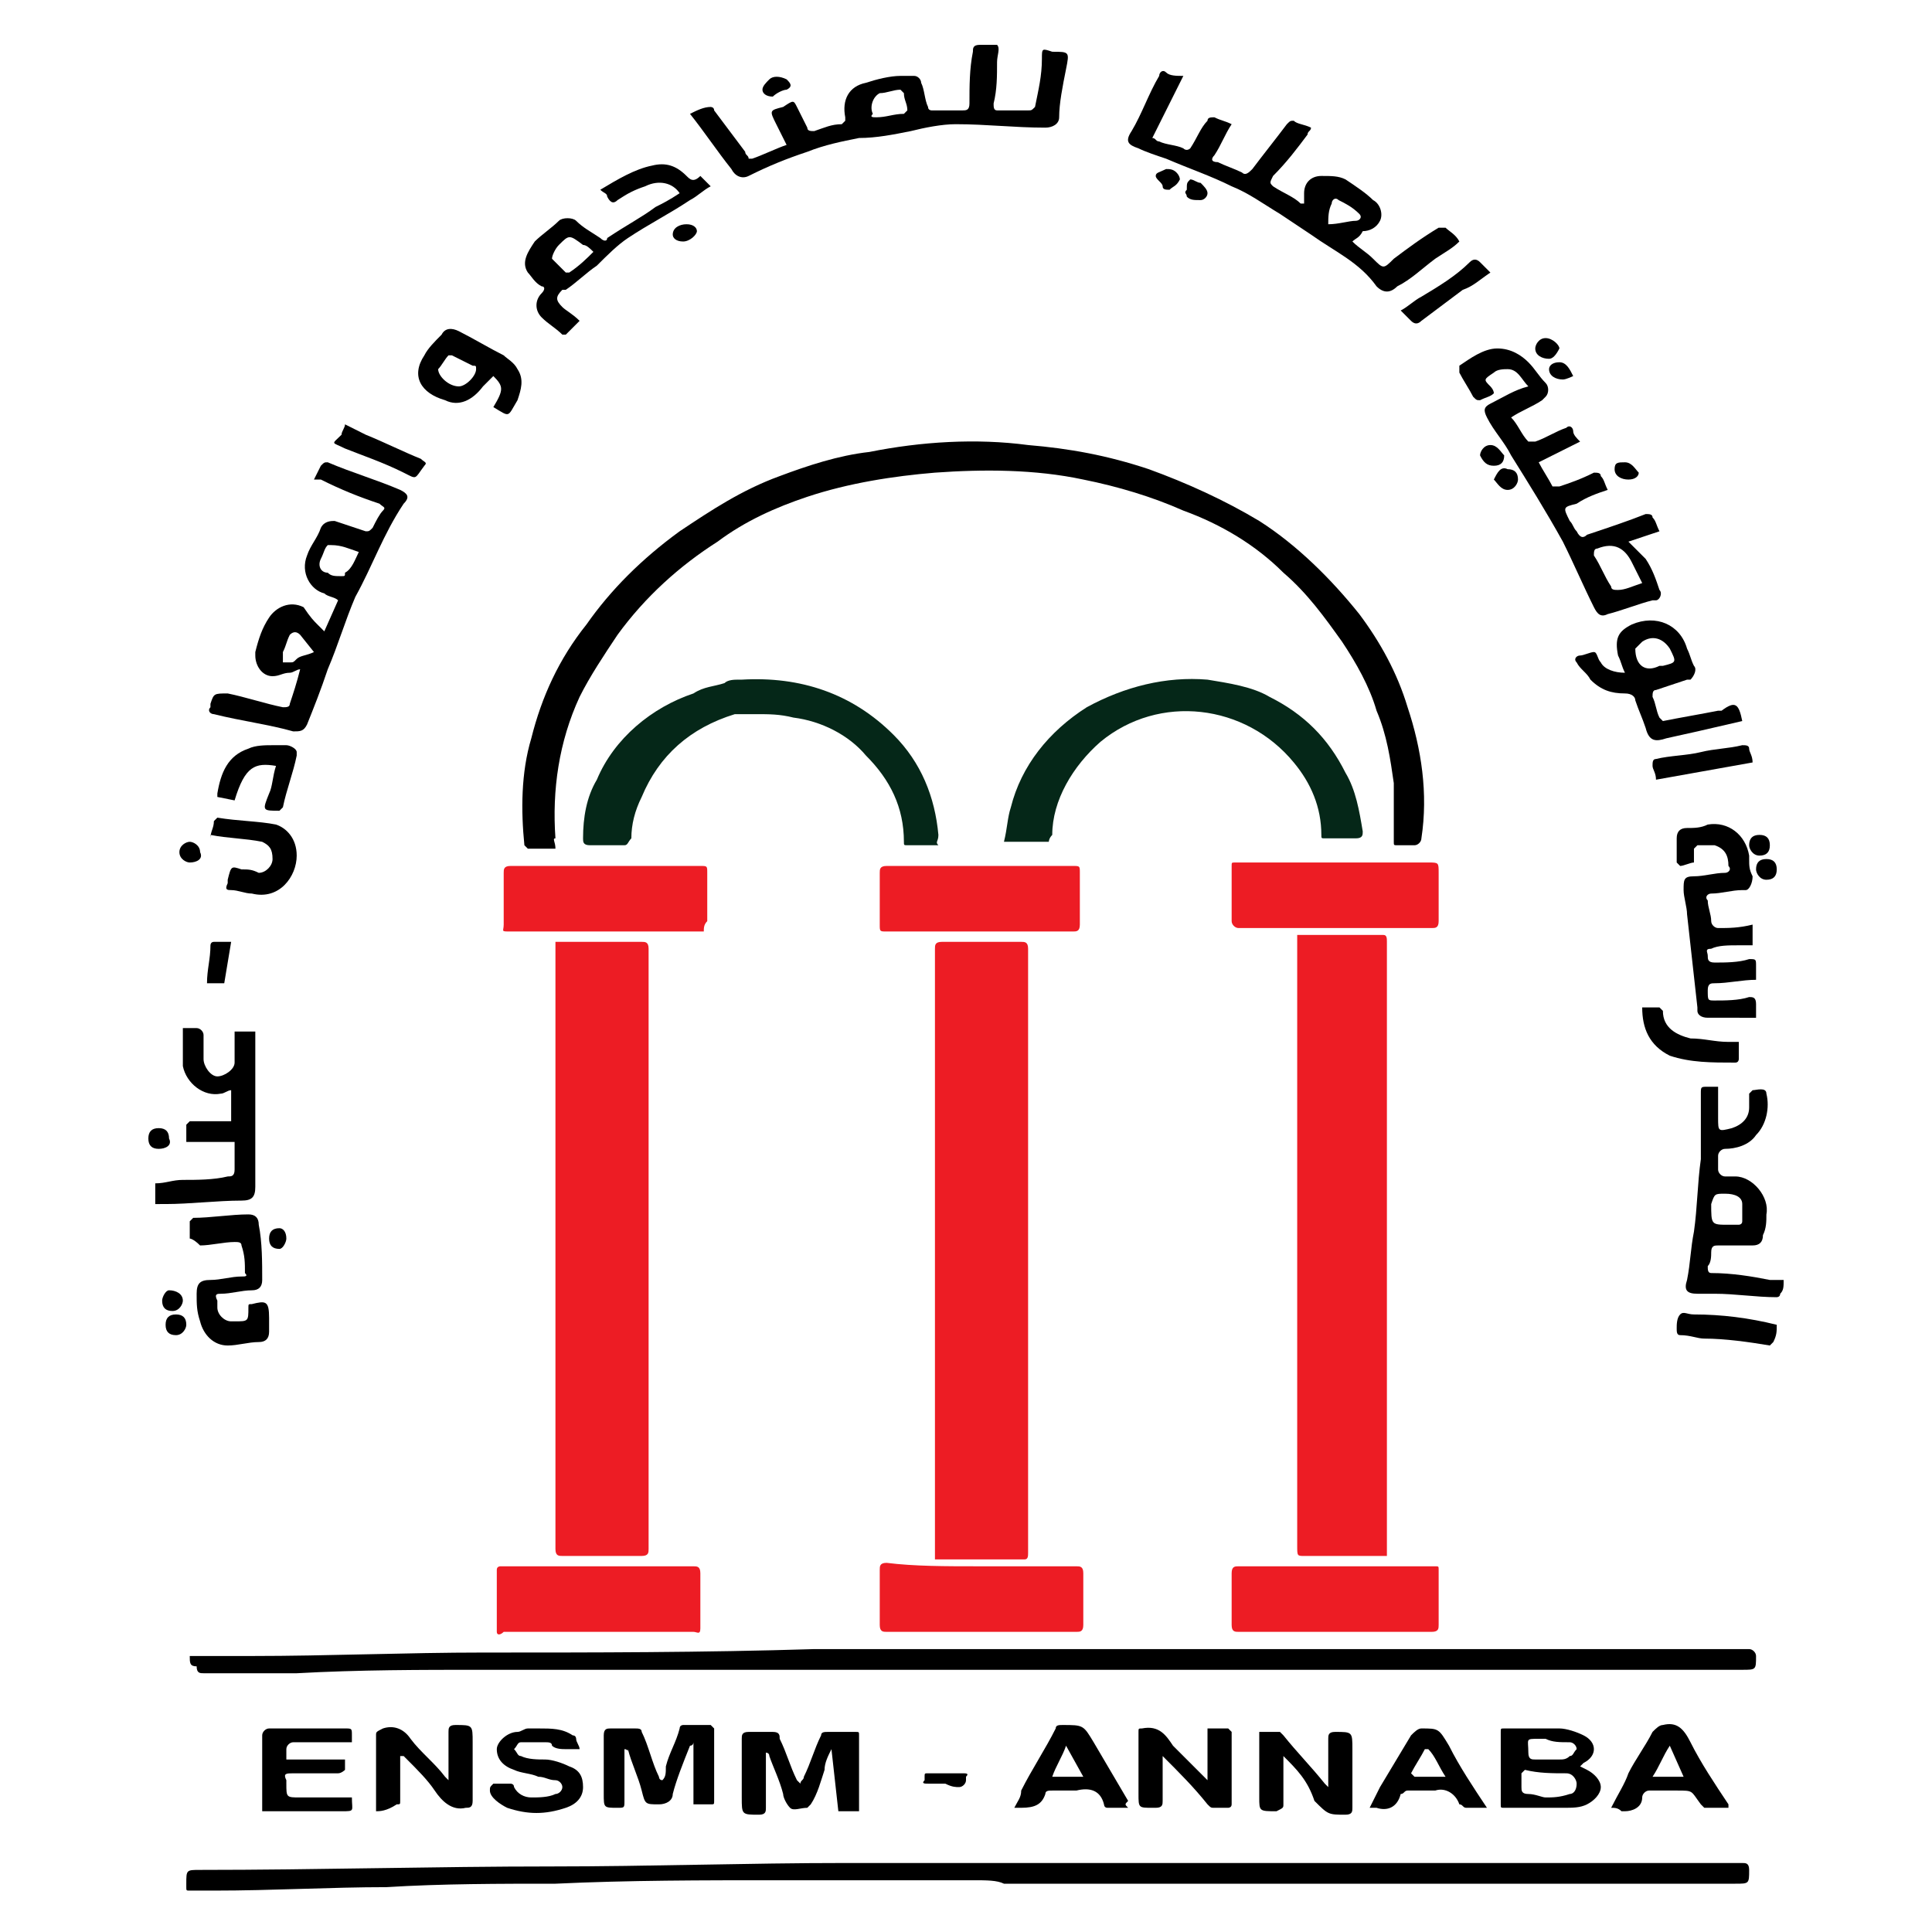 <?xml version="1.0" encoding="utf-8"?>
<!-- Generator: Adobe Illustrator 25.4.1, SVG Export Plug-In . SVG Version: 6.00 Build 0)  -->
<svg version="1.1" id="Layer_1" xmlns="http://www.w3.org/2000/svg" xmlns:xlink="http://www.w3.org/1999/xlink" x="0px" y="0px"
	 viewBox="0 0 56 56" style="enable-background:new 0 0 56 56;" xml:space="preserve">
<style type="text/css">
	.st0{fill:#ED1C24;}
	.st1{fill:#052718;}
</style>
<g id="Layer_2_00000165235400619770208720000008702978553685236159_">
	<g id="Layer_1-2">
		<path class="st0" d="M40.2,45.1c-0.5,0-0.9,0-1.3,0h-1.1c-0.2,0-0.2,0-0.2-0.3c0-1.9,0-3.8,0-5.7c0-1.7,0-3.3,0-5
			c0-1.8,0-3.5,0-5.3c0-0.5,0-1,0-1.5c0-0.1,0-0.1,0-0.2l2.5,0c0.1,0,0.1,0.1,0.1,0.2c0,1.1,0,2.2,0,3.3c0,1.5,0,2.9,0,4.4
			c0,2.3,0,4.6,0,6.9c0,0.9,0,1.9,0,2.8L40.2,45.1z"/>
		<path class="st0" d="M27.1,45.2c0-0.7,0-1.3,0-1.9c0-1.4,0-2.8,0-4.2c0-3,0-6,0-8.9c0-0.9,0-1.8,0-2.7c0-0.1,0-0.2,0.2-0.2
			c0.8,0,1.5,0,2.3,0c0.1,0,0.2,0,0.2,0.2c0,2.7,0,5.3,0,8c0,1.8,0,3.6,0,5.3c0,1.4,0,2.8,0,4.2c0,0.1,0,0.2-0.1,0.2L27.1,45.2z"/>
		<path class="st0" d="M16.1,27.3l1.8,0c0.2,0,0.5,0,0.7,0c0.1,0,0.2,0,0.2,0.2c0,1,0,2.1,0,3.1c0,2.3,0,4.6,0,6.9
			c0,1.9,0,3.8,0,5.7c0,0.6,0,1.1,0,1.7c0,0.1,0,0.2-0.2,0.2c-0.8,0-1.6,0-2.3,0c-0.1,0-0.2,0-0.2-0.2c0-2.2,0-4.4,0-6.6
			c0-1.6,0-3.2,0-4.9c0-1.9,0-3.8,0-5.7C16.1,27.7,16.1,27.5,16.1,27.3z"/>
		<path class="st0" d="M38.8,45.4c0.9,0,1.9,0,2.8,0c0.1,0,0.1,0,0.1,0.1c0,0.5,0,1.1,0,1.6c0,0.1,0,0.2-0.2,0.2c-0.9,0-1.9,0-2.8,0
			c-0.9,0-1.8,0-2.8,0c-0.1,0-0.2,0-0.2-0.2c0-0.5,0-1,0-1.5c0-0.2,0.1-0.2,0.2-0.2C37,45.4,37.9,45.4,38.8,45.4L38.8,45.4z"/>
		<path class="st0" d="M28.4,45.4c0.9,0,1.9,0,2.8,0c0.1,0,0.2,0,0.2,0.2c0,0.5,0,1,0,1.5c0,0.2-0.1,0.2-0.2,0.2c-0.9,0-1.9,0-2.8,0
			c-0.9,0-1.8,0-2.7,0c-0.1,0-0.2,0-0.2-0.2c0-0.5,0-1,0-1.6c0-0.1,0-0.2,0.2-0.2C26.5,45.4,27.4,45.4,28.4,45.4L28.4,45.4z"/>
		<path class="st0" d="M14.4,47.3c0-0.6,0-1.2,0-1.8c0-0.1,0.1-0.1,0.1-0.1c1.3,0,2.6,0,3.9,0c0.6,0,1.1,0,1.7,0
			c0.1,0,0.2,0,0.2,0.2c0,0.5,0,1.1,0,1.6c0,0.2-0.1,0.1-0.2,0.1l-2.4,0l-3.1,0C14.5,47.4,14.4,47.4,14.4,47.3z"/>
		<path class="st0" d="M28.4,25.1c0.9,0,1.8,0,2.7,0c0.2,0,0.2,0,0.2,0.2c0,0.5,0,1,0,1.5c0,0.2-0.1,0.2-0.2,0.2c-0.9,0-1.8,0-2.6,0
			l-2.8,0c-0.2,0-0.2,0-0.2-0.2c0-0.5,0-1,0-1.5c0-0.1,0-0.2,0.2-0.2C26.6,25.1,27.5,25.1,28.4,25.1z"/>
		<path class="st0" d="M38.8,25l2.6,0c0.3,0,0.3,0,0.3,0.3c0,0.5,0,0.9,0,1.4c0,0.2-0.1,0.2-0.2,0.2c-0.9,0-1.7,0-2.6,0
			c-0.9,0-1.9,0-2.8,0c-0.1,0-0.1,0-0.2,0c-0.1,0-0.2-0.1-0.2-0.2c0-0.5,0-1.1,0-1.6c0-0.1,0-0.1,0.1-0.1C36.9,25,37.9,25,38.8,25
			L38.8,25z"/>
		<path class="st0" d="M20.4,27c-0.4,0-0.7,0-1.1,0h-4.5c-0.3,0-0.2,0-0.2-0.2c0-0.5,0-1,0-1.5c0-0.1,0-0.2,0.2-0.2
			c1.8,0,3.7,0,5.5,0c0.2,0,0.2,0,0.2,0.2v1.4C20.4,26.8,20.4,26.9,20.4,27z"/>
		<path class="st1" d="M30.4,24.4h-1.3c0.1-0.4,0.1-0.7,0.2-1c0.3-1.2,1.1-2.2,2.2-2.9c1.1-0.6,2.3-0.9,3.5-0.8
			c0.6,0.1,1.3,0.2,1.8,0.5c1,0.5,1.7,1.2,2.2,2.2c0.3,0.5,0.4,1.1,0.5,1.7c0,0.1,0,0.2-0.2,0.2c-0.3,0-0.6,0-0.9,0
			c-0.1,0-0.1,0-0.1-0.1c0-0.8-0.3-1.5-0.8-2.1c-1.4-1.7-3.9-2-5.6-0.6c0,0,0,0,0,0c-0.8,0.7-1.4,1.7-1.4,2.7
			C30.4,24.3,30.4,24.4,30.4,24.4z"/>
		<path class="st1" d="M27.2,24.2c-0.1-1.1-0.5-2.1-1.3-2.9c-1.2-1.2-2.7-1.7-4.4-1.6c0,0-0.1,0-0.1,0c-0.1,0-0.3,0-0.4,0.1l0,0
			c-0.3,0.1-0.6,0.1-0.9,0.3c-1.2,0.4-2.3,1.3-2.8,2.5c-0.3,0.5-0.4,1.1-0.4,1.7c0,0.1,0,0.2,0.2,0.2c0.3,0,0.6,0,1,0
			c0.1,0,0.1-0.1,0.2-0.2c0-0.4,0.1-0.8,0.3-1.2c0.5-1.2,1.4-2,2.7-2.4c0,0,0.1,0,0.1,0c0.1,0,0.2,0,0.3,0c0.1,0,0.2,0,0.2,0
			c0.4,0,0.7,0,1.1,0.1c0.8,0.1,1.6,0.5,2.1,1.1c0.7,0.7,1.1,1.5,1.1,2.5c0,0.1,0,0.1,0.1,0.1c0.3,0,0.6,0,0.9,0
			C27.1,24.4,27.2,24.4,27.2,24.2z"/>
		<path d="M16.1,24.6c-0.3,0-0.5,0-0.8,0c0,0-0.1-0.1-0.1-0.1c-0.1-1-0.1-2.1,0.2-3.1c0.3-1.2,0.8-2.3,1.6-3.3
			c0.7-1,1.6-1.9,2.7-2.7c0.9-0.6,1.8-1.2,2.9-1.6c0.8-0.3,1.7-0.6,2.6-0.7c1.5-0.3,3.1-0.4,4.6-0.2c1.2,0.1,2.3,0.3,3.5,0.7
			c1.1,0.4,2.2,0.9,3.2,1.5c1.1,0.7,2.1,1.7,2.9,2.7c0.6,0.8,1.1,1.7,1.4,2.7c0.4,1.2,0.6,2.5,0.4,3.8c0,0.1-0.1,0.2-0.2,0.2
			c-0.2,0-0.4,0-0.5,0c-0.1,0-0.1,0-0.1-0.1c0-0.6,0-1.1,0-1.7c-0.1-0.7-0.2-1.4-0.5-2.1c-0.2-0.7-0.6-1.4-1-2c-0.5-0.7-1-1.4-1.7-2
			c-0.8-0.8-1.8-1.4-2.9-1.8c-0.9-0.4-1.9-0.7-2.9-0.9c-1.4-0.3-2.9-0.3-4.3-0.2c-1.2,0.1-2.5,0.3-3.7,0.7c-0.9,0.3-1.8,0.7-2.6,1.3
			c-1.1,0.7-2.1,1.6-2.9,2.7c-0.4,0.6-0.8,1.2-1.1,1.8c-0.6,1.3-0.8,2.7-0.7,4.1C16,24.3,16.1,24.4,16.1,24.6z"/>
		<path d="M28.2,54.5c-1.9,0-3.8,0-5.7,0c-2.1,0-4.3,0-6.4,0.1c-1.6,0-3.3,0-4.9,0.1c-1.6,0-3.3,0.1-5,0.1c-0.2,0-0.4,0-0.7,0
			c-0.1,0-0.1,0-0.1-0.1c0,0,0-0.1,0-0.1c0-0.4,0-0.4,0.4-0.4c3.4,0,6.8-0.1,10.2-0.1c2.8,0,5.7-0.1,8.5-0.1c2.1,0,4.3,0,6.4,0
			c2.5,0,5.1,0,7.6,0s5.1,0,7.6,0c1.5,0,2.9,0,4.4,0c0.1,0,0.2,0,0.2,0.2c0,0.4,0,0.4-0.4,0.4c-2.6,0-5.2,0-7.8,0
			c-1.9,0-3.7,0-5.6,0c-1.3,0-2.6,0-3.9,0c-1.3,0-2.6,0-3.9,0C28.9,54.5,28.6,54.5,28.2,54.5L28.2,54.5z"/>
		<path d="M5.5,48l1.8,0c2.2,0,4.5-0.1,6.7-0.1c3.2,0,6.4,0,9.6-0.1c2.1,0,4.2,0,6.4,0c2.3,0,4.7,0,7,0c2.7,0,5.5,0,8.2,0
			c1.8,0,3.6,0,5.3,0c0.1,0,0.1,0,0.2,0c0.1,0,0.2,0.1,0.2,0.2c0,0.4,0,0.4-0.4,0.4l-5.8,0c-2.2,0-4.4,0-6.6,0c-1.7,0-3.5,0-5.2,0
			c-2.3,0-4.7,0-7,0c-1.8,0-3.7,0-5.5,0c-2.1,0-4.3,0-6.4,0c-1.8,0-3.6,0-5.4,0.1c-0.9,0-1.8,0-2.7,0c-0.1,0-0.2,0-0.2-0.2
			C5.5,48.3,5.5,48.2,5.5,48z"/>
		<path d="M20,3.3c0.2-0.1,0.4-0.2,0.6-0.2c0,0,0.1,0,0.1,0.1c0.3,0.4,0.6,0.8,0.9,1.2c0,0.1,0.1,0.1,0.1,0.2c0,0,0.1,0,0.1,0
			c0.3-0.1,0.7-0.3,1-0.4c-0.1-0.2-0.2-0.4-0.3-0.6c-0.2-0.4-0.2-0.4,0.2-0.5C23,2.9,23,2.9,23.1,3.1c0.1,0.2,0.2,0.4,0.3,0.6
			c0,0.1,0.1,0.1,0.2,0.1c0.3-0.1,0.5-0.2,0.8-0.2c0,0,0.1-0.1,0.1-0.1c0-0.1,0-0.1,0-0.1c-0.1-0.5,0.1-0.9,0.6-1
			c0.3-0.1,0.7-0.2,1-0.2c0.1,0,0.3,0,0.4,0c0.1,0,0.2,0.1,0.2,0.2c0.1,0.2,0.1,0.5,0.2,0.7c0,0.1,0.1,0.1,0.1,0.1
			c0.3,0,0.6,0,0.9,0c0.1,0,0.2,0,0.2-0.2c0-0.5,0-1,0.1-1.5c0-0.1,0-0.2,0.2-0.2c0.2,0,0.4,0,0.5,0c0.1,0.1,0,0.3,0,0.5
			c0,0.4,0,0.8-0.1,1.2c0,0.1,0,0.2,0.1,0.2c0.3,0,0.6,0,0.9,0c0.1,0,0.1,0,0.2-0.1c0.1-0.5,0.2-0.9,0.2-1.4c0-0.3,0-0.3,0.3-0.2
			c0.5,0,0.5,0,0.4,0.5s-0.2,1-0.2,1.4c0,0.2-0.2,0.3-0.4,0.3c-0.9,0-1.7-0.1-2.6-0.1c-0.4,0-0.9,0.1-1.3,0.2
			c-0.5,0.1-1,0.2-1.5,0.2c-0.5,0.1-1,0.2-1.5,0.4c-0.6,0.2-1.1,0.4-1.7,0.7c-0.2,0.1-0.4,0-0.5-0.2C20.8,4.4,20.4,3.8,20,3.3z
			 M25.4,3.4c0.3,0,0.5-0.1,0.8-0.1c0,0,0.1-0.1,0.1-0.1c0-0.2-0.1-0.3-0.1-0.5c0,0-0.1-0.1-0.1-0.1c-0.2,0-0.4,0.1-0.6,0.1
			c-0.2,0.1-0.3,0.4-0.2,0.6C25.2,3.4,25.3,3.4,25.4,3.4C25.3,3.4,25.3,3.4,25.4,3.4L25.4,3.4z"/>
		<path d="M39.2,7c0.2,0.2,0.4,0.3,0.6,0.5c0.3,0.3,0.3,0.3,0.6,0c0.4-0.3,0.8-0.6,1.3-0.9c0.1,0,0.1,0,0.2,0
			c0.1,0.1,0.3,0.2,0.4,0.4c-0.2,0.2-0.4,0.3-0.7,0.5c-0.4,0.3-0.7,0.6-1.1,0.8c-0.2,0.2-0.4,0.2-0.6,0c-0.5-0.7-1.2-1-1.9-1.5
			c-0.3-0.2-0.6-0.4-0.9-0.6c-0.5-0.3-0.9-0.6-1.4-0.8c-0.6-0.3-1.2-0.5-1.9-0.8c-0.3-0.1-0.6-0.2-0.8-0.3c-0.3-0.1-0.4-0.2-0.2-0.5
			c0.3-0.5,0.5-1.1,0.8-1.6c0-0.1,0.1-0.2,0.2-0.1c0,0,0,0,0,0c0.1,0.1,0.3,0.1,0.5,0.1C34,2.8,33.7,3.4,33.4,4
			c0.1,0,0.1,0.1,0.2,0.1c0.2,0.1,0.5,0.1,0.7,0.2c0.1,0.1,0.2,0,0.2,0c0,0,0,0,0,0C34.7,4,34.8,3.7,35,3.5c0-0.1,0.1-0.1,0.2-0.1
			c0.2,0.1,0.3,0.1,0.5,0.2c-0.2,0.3-0.3,0.6-0.5,0.9c-0.1,0.1-0.1,0.2,0.1,0.2c0.2,0.1,0.5,0.2,0.7,0.3c0.1,0.1,0.2,0,0.3-0.1
			c0.3-0.4,0.7-0.9,1-1.3c0.1-0.1,0.1-0.1,0.2-0.1c0.1,0.1,0.3,0.1,0.5,0.2c0,0.1-0.1,0.1-0.1,0.2c-0.3,0.4-0.6,0.8-1,1.2
			c-0.1,0.2-0.1,0.2,0,0.3c0.3,0.2,0.6,0.3,0.8,0.5c0,0,0.1,0,0.1,0c0-0.1,0-0.2,0-0.3c0-0.3,0.2-0.5,0.5-0.5c0.3,0,0.5,0,0.7,0.1
			c0.3,0.2,0.6,0.4,0.8,0.6c0.2,0.1,0.3,0.4,0.2,0.6c-0.1,0.2-0.3,0.3-0.5,0.3C39.4,6.9,39.3,6.9,39.2,7L39.2,7z M38.5,6.5
			c0.3,0,0.6-0.1,0.8-0.1c0.1,0,0.2-0.1,0.1-0.2c-0.2-0.2-0.4-0.3-0.6-0.4c-0.1-0.1-0.2,0-0.2,0.1C38.5,6.1,38.5,6.3,38.5,6.5
			L38.5,6.5z"/>
		<path d="M9.1,13.9l0.2-0.4c0.1-0.1,0.1-0.1,0.2-0.1c0.7,0.3,1.4,0.5,2.1,0.8c0.2,0.1,0.3,0.2,0.1,0.4c-0.6,0.9-0.9,1.8-1.4,2.7
			C10,18,9.8,18.7,9.5,19.4C9.3,20,9.1,20.5,8.9,21c-0.1,0.2-0.2,0.2-0.4,0.2c-0.7-0.2-1.5-0.3-2.3-0.5c-0.1,0-0.2-0.1-0.1-0.2
			c0,0,0,0,0-0.1c0.1-0.3,0.1-0.3,0.5-0.3c0.5,0.1,1.1,0.3,1.6,0.4c0.1,0,0.2,0,0.2-0.1c0.1-0.3,0.2-0.6,0.3-1
			c-0.1,0-0.2,0.1-0.3,0.1c-0.2,0-0.3,0.1-0.5,0.1c-0.3,0-0.5-0.3-0.5-0.6c0,0,0-0.1,0-0.1c0.1-0.4,0.2-0.7,0.4-1
			c0.2-0.3,0.6-0.5,1-0.3C9,17.9,9.1,18,9.2,18.1c0.1,0.1,0.1,0.1,0.2,0.2l0.4-0.9c-0.1-0.1-0.3-0.1-0.4-0.2
			c-0.4-0.1-0.7-0.6-0.5-1.1c0.1-0.3,0.3-0.5,0.4-0.8c0.1-0.2,0.3-0.2,0.4-0.2c0.3,0.1,0.6,0.2,0.9,0.3c0.1,0,0.1,0,0.2-0.1
			c0.1-0.2,0.2-0.4,0.3-0.5c0.1-0.1,0-0.1-0.1-0.2c-0.6-0.2-1.1-0.4-1.7-0.7C9.2,13.9,9.2,13.9,9.1,13.9z M10.4,16
			c-0.3-0.1-0.5-0.2-0.8-0.2c0,0-0.1,0-0.1,0c-0.1,0.1-0.1,0.2-0.2,0.4c-0.1,0.2,0,0.4,0.2,0.4c0.1,0.1,0.2,0.1,0.4,0.1
			c0.1,0,0.1,0,0.1-0.1C10.2,16.5,10.3,16.2,10.4,16z M9.1,18.9l-0.4-0.5c-0.1-0.1-0.2-0.1-0.3,0c-0.1,0.2-0.1,0.3-0.2,0.5
			c0,0.1,0,0.2,0,0.3c0.1,0,0.2,0,0.2,0c0.1,0,0.1,0,0.2-0.1C8.7,19,8.9,19,9.1,18.9z"/>
		<path d="M44.3,11.2c-0.2-0.2-0.3-0.5-0.6-0.5c-0.1,0-0.3,0-0.4,0.1c-0.3,0.2-0.3,0.2-0.1,0.4c0,0,0.1,0.1,0.1,0.2
			c-0.1,0.1-0.2,0.1-0.4,0.2c-0.1,0-0.1,0-0.2-0.1c-0.1-0.2-0.3-0.5-0.4-0.7c0-0.1,0-0.2,0-0.2c0.3-0.2,0.7-0.5,1.1-0.5
			c0.4,0,0.7,0.2,0.9,0.4c0.2,0.2,0.3,0.4,0.5,0.6c0.1,0.1,0.1,0.3,0,0.4c0,0-0.1,0.1-0.1,0.1c-0.3,0.2-0.6,0.3-0.9,0.5
			c0.2,0.2,0.3,0.5,0.5,0.7c0,0,0.1,0,0.2,0c0.3-0.1,0.6-0.3,0.9-0.4c0.1-0.1,0.2,0,0.2,0.1s0.1,0.2,0.2,0.3l-1.2,0.6
			c0.1,0.2,0.3,0.5,0.4,0.7c0,0,0.1,0,0.2,0c0.3-0.1,0.6-0.2,1-0.4c0.1,0,0.2,0,0.2,0.1c0,0,0,0,0,0c0.1,0.1,0.1,0.2,0.2,0.4
			c-0.3,0.1-0.6,0.2-0.9,0.4c-0.4,0.1-0.4,0.1-0.2,0.5c0.1,0.1,0.1,0.2,0.2,0.3c0.1,0.2,0.2,0.2,0.3,0.1c0.6-0.2,1.2-0.4,1.7-0.6
			c0.1,0,0.2,0,0.2,0.1c0.1,0.1,0.1,0.2,0.2,0.4l-0.9,0.3c0.2,0.2,0.3,0.3,0.5,0.5c0.2,0.3,0.3,0.6,0.4,0.9c0.1,0.1,0,0.3-0.1,0.3
			c0,0,0,0-0.1,0c-0.4,0.1-0.9,0.3-1.3,0.4c-0.2,0.1-0.3,0-0.4-0.2c0,0,0,0,0,0c-0.3-0.6-0.6-1.3-0.9-1.9c-0.5-0.9-1-1.7-1.5-2.5
			c-0.2-0.4-0.5-0.7-0.7-1.1c-0.1-0.2-0.1-0.3,0.1-0.4C43.6,11.5,43.9,11.3,44.3,11.2z M47.6,16.9c-0.1-0.2-0.2-0.4-0.3-0.6
			c-0.2-0.4-0.5-0.6-1-0.4c-0.1,0-0.1,0.1-0.1,0.2c0.2,0.3,0.3,0.6,0.5,0.9c0,0.1,0.1,0.1,0.2,0.1C47.1,17.1,47.3,17,47.6,16.9z"/>
		<path d="M51.7,37.1c0,0.2,0,0.3-0.1,0.4c0,0.1-0.1,0.1-0.1,0.1c-0.6,0-1.2-0.1-1.8-0.1c-0.2,0-0.3,0-0.5,0c-0.3,0-0.4-0.1-0.3-0.4
			c0.1-0.5,0.1-0.9,0.2-1.4c0.1-0.7,0.1-1.4,0.2-2.1c0-0.6,0-1.2,0-1.9c0-0.2,0-0.2,0.2-0.2c0.1,0,0.2,0,0.3,0c0,0.3,0,0.6,0,0.8
			v0.1c0,0.4,0,0.4,0.4,0.3c0.3-0.1,0.5-0.3,0.5-0.6c0-0.1,0-0.2,0-0.3c0,0,0-0.1,0-0.1c0,0,0.1-0.1,0.1-0.1c0.1,0,0.4-0.1,0.4,0.1
			c0.1,0.4,0,0.9-0.3,1.2c-0.2,0.3-0.6,0.4-0.9,0.4c-0.1,0-0.2,0.1-0.2,0.2c0,0.1,0,0.3,0,0.4c0,0.1,0.1,0.2,0.2,0.2s0.2,0,0.3,0
			c0.5,0,1,0.6,0.9,1.1c0,0.2,0,0.4-0.1,0.6c0,0.2-0.1,0.3-0.3,0.3c0,0,0,0-0.1,0c-0.3,0-0.6,0-0.9,0c-0.1,0-0.2,0-0.2,0.2
			c0,0.1,0,0.3-0.1,0.4c0,0.1,0,0.2,0.1,0.2c0.6,0,1.2,0.1,1.7,0.2C51.4,37.1,51.5,37.1,51.7,37.1z M50.1,35.5c0.1,0,0.2,0,0.3,0
			c0,0,0.1,0,0.1-0.1c0-0.2,0-0.3,0-0.5c0-0.2-0.2-0.3-0.5-0.3c-0.3,0-0.3,0-0.4,0.3C49.6,35.5,49.6,35.5,50.1,35.5L50.1,35.5z"/>
		<path d="M50.8,26.8c0,0.2,0,0.4,0,0.6l-0.4,0c-0.3,0-0.6,0-0.8,0.1c-0.2,0-0.1,0.1-0.1,0.2c0,0.1,0,0.2,0.2,0.2c0.3,0,0.7,0,1-0.1
			c0.2,0,0.2,0,0.2,0.2c0,0.1,0,0.2,0,0.4c-0.4,0-0.8,0.1-1.2,0.1c-0.1,0-0.2,0-0.2,0.2c0,0.3,0,0.3,0.2,0.3c0.3,0,0.7,0,1-0.1
			c0.1,0,0.2,0,0.2,0.2s0,0.2,0,0.4L50,29.5c-0.2,0-0.4,0-0.5,0c-0.2,0-0.3-0.1-0.3-0.2c0,0,0,0,0-0.1c-0.1-0.9-0.2-1.8-0.3-2.7
			c0-0.2-0.1-0.5-0.1-0.7c0-0.3,0-0.4,0.3-0.4s0.6-0.1,0.9-0.1c0.1,0,0.2-0.1,0.1-0.2c0-0.3-0.1-0.5-0.4-0.6c-0.2,0-0.3,0-0.5,0
			c0,0-0.1,0.1-0.1,0.1c0,0,0,0.1,0,0.1c0,0.1,0,0.3,0,0.3c-0.1,0-0.3,0.1-0.4,0.1c0,0-0.1-0.1-0.1-0.1c0-0.2,0-0.5,0-0.7
			c0-0.2,0.1-0.3,0.3-0.3c0.2,0,0.4,0,0.6-0.1c0.6-0.1,1.1,0.3,1.2,0.9c0,0,0,0,0,0.1c0,0.2,0,0.3,0.1,0.5c0,0.2-0.1,0.4-0.2,0.4
			c0,0,0,0-0.1,0c-0.3,0-0.6,0.1-0.9,0.1c-0.1,0-0.2,0.1-0.1,0.2c0,0.2,0.1,0.4,0.1,0.6c0,0.1,0.1,0.2,0.2,0.2c0.3,0,0.6,0,1-0.1
			C50.6,26.8,50.7,26.8,50.8,26.8z"/>
		<path d="M19.7,5.6c-0.2-0.3-0.6-0.4-1-0.2c-0.3,0.1-0.5,0.2-0.8,0.4c-0.1,0.1-0.2,0.1-0.3-0.1c0-0.1-0.1-0.1-0.2-0.2c0,0,0,0,0,0
			c0.5-0.3,1-0.6,1.5-0.7c0.4-0.1,0.7,0,1,0.3c0.1,0.1,0.2,0.2,0.4,0l0.3,0.3c-0.2,0.1-0.4,0.3-0.6,0.4c-0.6,0.4-1.2,0.7-1.8,1.1
			c-0.3,0.2-0.6,0.5-0.9,0.8c-0.3,0.2-0.6,0.5-0.9,0.7l-0.1,0c-0.2,0.2-0.2,0.3,0,0.5c0.1,0.1,0.3,0.2,0.5,0.4
			c-0.1,0.1-0.3,0.3-0.4,0.4c0,0-0.1,0-0.1,0c-0.2-0.2-0.4-0.3-0.6-0.5c-0.2-0.2-0.2-0.5,0-0.7c0.1-0.1,0.1-0.2,0-0.2
			c-0.2-0.1-0.3-0.3-0.4-0.4c-0.2-0.3,0-0.6,0.2-0.9c0.2-0.2,0.5-0.4,0.7-0.6c0.1-0.1,0.4-0.1,0.5,0c0,0,0,0,0,0
			c0.2,0.2,0.4,0.3,0.7,0.5c0.1,0.1,0.2,0.1,0.2,0C18.2,6.5,18.6,6.3,19,6C19.2,5.9,19.4,5.8,19.7,5.6L19.7,5.6z M17.2,7.3
			c-0.1-0.1-0.2-0.2-0.3-0.2c-0.4-0.3-0.4-0.3-0.7,0c-0.1,0.1-0.2,0.3-0.2,0.4c0.1,0.1,0.3,0.3,0.4,0.4c0,0,0.1,0,0.1,0
			C16.8,7.7,17,7.5,17.2,7.3z"/>
		<path d="M4.5,34.9l0-0.6c0.3,0,0.5-0.1,0.8-0.1c0.4,0,0.9,0,1.3-0.1c0.1,0,0.2,0,0.2-0.2c0-0.2,0-0.5,0-0.8l-1.4,0
			c0-0.2,0-0.3,0-0.5c0,0,0.1-0.1,0.1-0.1c0.3,0,0.7,0,1,0c0.1,0,0.1,0,0.2,0v-0.9c-0.1,0-0.2,0.1-0.3,0.1c-0.5,0.1-1-0.3-1.1-0.8
			c0,0,0,0,0,0c0-0.4,0-0.7,0-1.1h0.4c0.1,0,0.2,0.1,0.2,0.2c0,0.2,0,0.5,0,0.7c0,0.2,0.2,0.5,0.4,0.5c0,0,0,0,0,0
			c0.2,0,0.5-0.2,0.5-0.4c0,0,0,0,0,0c0-0.3,0-0.6,0-0.9h0.6c0,0.2,0,0.4,0,0.6c0,1.3,0,2.6,0,3.9c0,0.3-0.1,0.4-0.4,0.4
			c-0.7,0-1.5,0.1-2.2,0.1L4.5,34.9z"/>
		<path d="M50.5,20.9l-1.3,0.3l-0.9,0.2c-0.3,0.1-0.5,0.1-0.6-0.3c-0.1-0.3-0.2-0.5-0.3-0.8c0-0.1-0.1-0.2-0.3-0.2
			c-0.4,0-0.7-0.1-1-0.4c-0.1-0.2-0.3-0.3-0.4-0.5c-0.1-0.1,0-0.2,0.1-0.2c0.1,0,0.3-0.1,0.4-0.1c0.1,0,0.1,0.2,0.2,0.3
			c0.1,0.2,0.4,0.3,0.7,0.3c-0.1-0.2-0.1-0.3-0.2-0.5c-0.1-0.5,0-0.7,0.4-0.9c0.7-0.3,1.4,0,1.6,0.7c0.1,0.2,0.1,0.3,0.2,0.5
			c0.1,0.1,0,0.3-0.1,0.4c0,0-0.1,0-0.1,0c-0.3,0.1-0.6,0.2-0.9,0.3c-0.1,0-0.1,0.1-0.1,0.2c0.1,0.2,0.1,0.4,0.2,0.6
			c0,0,0.1,0.1,0.1,0.1c0.5-0.1,1.1-0.2,1.6-0.3l0.1,0C50.3,20.3,50.4,20.4,50.5,20.9z M47.4,18.8c0,0.5,0.3,0.7,0.7,0.5
			c0,0,0.1,0,0.1,0c0.4-0.1,0.4-0.1,0.2-0.5c-0.2-0.3-0.5-0.4-0.8-0.2c0,0-0.1,0.1-0.1,0.1C47.4,18.8,47.4,18.8,47.4,18.8z"/>
		<path d="M24.1,50.7c-0.1,0.2-0.2,0.4-0.2,0.6c-0.1,0.3-0.2,0.7-0.4,1c0,0-0.1,0.1-0.1,0.1c0,0,0,0,0,0c-0.2,0-0.4,0.1-0.5,0
			c-0.1-0.1-0.2-0.3-0.2-0.4c-0.1-0.4-0.3-0.8-0.4-1.1c0-0.1-0.1-0.1-0.1-0.1c0,0.1,0,0.1,0,0.2c0,0.5,0,0.9,0,1.4
			c0,0.1,0,0.2-0.2,0.2c-0.5,0-0.5,0-0.5-0.5c0-0.6,0-1.1,0-1.7c0-0.1,0-0.2,0.2-0.2c0.2,0,0.4,0,0.7,0c0.2,0,0.2,0.1,0.2,0.2
			c0.2,0.4,0.3,0.8,0.5,1.2c0,0,0.1,0.1,0.1,0.1c0-0.1,0.1-0.1,0.1-0.2c0.2-0.4,0.3-0.8,0.5-1.2c0-0.1,0.1-0.1,0.2-0.1
			c0.3,0,0.5,0,0.8,0c0.1,0,0.1,0,0.1,0.1c0,0.7,0,1.4,0,2.2c0,0,0,0,0,0h-0.6L24.1,50.7L24.1,50.7z"/>
		<path d="M18.1,50.7c0,0.5,0,1,0,1.5c0,0.2,0,0.2-0.2,0.2c-0.4,0-0.4,0-0.4-0.4c0-0.6,0-1.1,0-1.7c0-0.2,0.1-0.2,0.2-0.2
			c0.2,0,0.4,0,0.7,0c0.1,0,0.2,0,0.2,0.1c0.2,0.4,0.3,0.9,0.5,1.3c0,0,0,0.1,0.1,0.1c0.1-0.1,0.1-0.2,0.1-0.4
			c0.1-0.4,0.3-0.7,0.4-1.1c0-0.1,0.1-0.1,0.1-0.1c0.3,0,0.5,0,0.8,0c0,0,0.1,0.1,0.1,0.1c0,0.7,0,1.4,0,2.1c0,0.1,0,0.1-0.1,0.1
			c-0.2,0-0.3,0-0.5,0v-1.8c0,0,0,0.1-0.1,0.1c-0.2,0.5-0.4,1-0.5,1.4c0,0.2-0.2,0.3-0.4,0.3c-0.4,0-0.4,0-0.5-0.4
			c-0.1-0.4-0.3-0.8-0.4-1.2C18.2,50.8,18.2,50.7,18.1,50.7L18.1,50.7z"/>
		<path d="M5.5,35.9c0-0.2,0-0.3,0-0.5c0,0,0.1-0.1,0.1-0.1c0.5,0,1.1-0.1,1.6-0.1c0.2,0,0.3,0.1,0.3,0.3c0.1,0.5,0.1,1.1,0.1,1.6
			c0,0.2-0.1,0.3-0.3,0.3c-0.3,0-0.6,0.1-0.9,0.1c-0.1,0-0.2,0-0.1,0.2c0,0.1,0,0.2,0,0.2c0,0.2,0.2,0.4,0.4,0.4c0,0,0.1,0,0.1,0
			c0.4,0,0.4,0,0.4-0.4c0-0.1,0-0.1,0.1-0.1c0.4-0.1,0.5-0.1,0.5,0.4c0,0.1,0,0.3,0,0.4c0,0.2-0.1,0.3-0.3,0.3c0,0,0,0,0,0
			c-0.3,0-0.6,0.1-0.9,0.1c-0.4,0-0.7-0.3-0.8-0.7c-0.1-0.3-0.1-0.5-0.1-0.8c0-0.3,0.1-0.4,0.4-0.4c0.3,0,0.6-0.1,0.9-0.1
			c0.1,0,0.2,0,0.1-0.1c0-0.3,0-0.5-0.1-0.8c0-0.1-0.1-0.1-0.2-0.1c-0.3,0-0.7,0.1-1,0.1C5.6,35.9,5.5,35.9,5.5,35.9z"/>
		<path d="M45.8,51.2l0.2,0.1c0.2,0.1,0.4,0.3,0.4,0.5c0,0.2-0.2,0.4-0.4,0.5c-0.2,0.1-0.4,0.1-0.7,0.1c-0.6,0-1.1,0-1.7,0
			c-0.1,0-0.1,0-0.1-0.1c0-0.7,0-1.4,0-2.1c0-0.1,0-0.1,0.1-0.1c0.5,0,1.1,0,1.6,0c0.2,0,0.5,0.1,0.7,0.2c0.4,0.2,0.4,0.6,0,0.8
			L45.8,51.2z M44.8,52.1L44.8,52.1c0.2,0,0.4,0,0.7-0.1c0.1,0,0.2-0.1,0.2-0.3c0-0.1-0.1-0.3-0.3-0.3c0,0,0,0,0,0
			c-0.4,0-0.8,0-1.2-0.1c0,0-0.1,0.1-0.1,0.1c0,0.1,0,0.3,0,0.4s0,0.2,0.2,0.2C44.5,52,44.7,52.1,44.8,52.1L44.8,52.1z M44.8,50.4
			L44.8,50.4l-0.2,0c-0.4,0-0.3,0-0.3,0.4c0,0.2,0.1,0.2,0.2,0.2c0.2,0,0.5,0,0.7,0c0.1,0,0.2,0,0.3-0.1c0.1,0,0.1-0.1,0.2-0.2
			c0-0.1-0.1-0.2-0.2-0.2C45.2,50.5,45,50.5,44.8,50.4L44.8,50.4z"/>
		<path d="M33.7,50.9c0,0.1,0,0.2,0,0.2c0,0.4,0,0.7,0,1.1c0,0.1,0,0.2-0.2,0.2h-0.1c-0.4,0-0.4,0-0.4-0.4c0-0.6,0-1.2,0-1.8
			c0-0.1,0-0.1,0.1-0.1c0,0,0,0,0,0c0.5-0.1,0.7,0.2,0.9,0.5c0.3,0.3,0.6,0.6,0.9,0.9c0,0,0.1,0.1,0.1,0.1v-1.5c0.2,0,0.4,0,0.6,0
			c0,0,0.1,0.1,0.1,0.1c0,0.7,0,1.4,0,2.1c0,0.1-0.1,0.1-0.1,0.1c-0.1,0-0.3,0-0.4,0c-0.1,0-0.1,0-0.2-0.1
			C34.6,51.8,34.2,51.4,33.7,50.9z"/>
		<path d="M10.9,52.5c0-0.5,0-1.1,0-1.6c0-0.2,0-0.4,0-0.6c0-0.1,0-0.1,0.2-0.2c0.3-0.1,0.6,0,0.8,0.3c0.3,0.4,0.7,0.7,1,1.1
			c0,0,0.1,0.1,0.1,0.1c0-0.1,0-0.2,0-0.3c0-0.4,0-0.7,0-1.1c0-0.1,0-0.2,0.2-0.2c0.5,0,0.5,0,0.5,0.5c0,0.6,0,1.1,0,1.7
			c0,0.2-0.1,0.2-0.2,0.2c-0.4,0.1-0.7-0.2-0.9-0.5c-0.2-0.3-0.5-0.6-0.8-0.9c0,0-0.1-0.1-0.1-0.1l-0.1,0c0,0.3,0,0.6,0,0.8
			c0,0.2,0,0.3,0,0.5c0,0.1,0,0.1-0.1,0.1C11.2,52.5,11,52.5,10.9,52.5z"/>
		<path d="M37.2,50.9c0,0.2,0,0.3,0,0.5c0,0.3,0,0.6,0,0.9c0,0.1,0,0.1-0.2,0.2c-0.5,0-0.5,0-0.5-0.4c0-0.6,0-1.1,0-1.7
			c0-0.1,0-0.1,0-0.2c0.2,0,0.4,0,0.6,0c0,0,0.1,0.1,0.1,0.1c0.4,0.5,0.8,0.9,1.2,1.4c0,0,0.1,0.1,0.1,0.1c0-0.3,0-0.5,0-0.7
			c0-0.2,0-0.4,0-0.7c0-0.1,0-0.2,0.2-0.2c0.5,0,0.5,0,0.5,0.5c0,0.6,0,1.1,0,1.7c0,0.1,0,0.2-0.2,0.2c-0.5,0-0.5,0-0.9-0.4
			C37.9,51.6,37.6,51.3,37.2,50.9L37.2,50.9z"/>
		<path d="M10.2,52.1C10.2,52.2,10.2,52.2,10.2,52.1c0,0.4,0.1,0.4-0.3,0.4c-0.8,0-1.5,0-2.3,0c0-0.1,0-0.1,0-0.2c0-0.7,0-1.3,0-2
			c0-0.1,0.1-0.2,0.2-0.2c0.7,0,1.4,0,2.2,0c0.2,0,0.2,0,0.2,0.2c0,0.1,0,0.1,0,0.2H9.6c-0.4,0-0.7,0-1.1,0c-0.1,0-0.2,0.1-0.2,0.2
			c0,0.1,0,0.2,0,0.3l1.7,0c0,0.1,0,0.2,0,0.3c0,0-0.1,0.1-0.2,0.1c-0.4,0-0.9,0-1.3,0c-0.2,0-0.3,0-0.2,0.2c0,0,0,0,0,0.1
			c0,0.4,0,0.4,0.4,0.4l1.3,0L10.2,52.1z"/>
		<path d="M14.3,11.8c0.3-0.5,0.3-0.6,0-0.9c-0.1,0.1-0.2,0.2-0.3,0.3c-0.3,0.4-0.7,0.6-1.1,0.4c-0.7-0.2-1-0.7-0.6-1.3
			c0.1-0.2,0.3-0.4,0.5-0.6c0.1-0.2,0.3-0.2,0.5-0.1c0.4,0.2,0.9,0.5,1.3,0.7c0.1,0.1,0.3,0.2,0.4,0.4c0.2,0.3,0.1,0.6,0,0.9
			C14.7,12.1,14.8,12.1,14.3,11.8z M13.3,11.2c0.2,0,0.5-0.3,0.5-0.5c0-0.1,0-0.1-0.1-0.1c-0.2-0.1-0.4-0.2-0.6-0.3c0,0-0.1,0-0.1,0
			c-0.1,0.1-0.2,0.3-0.3,0.4C12.7,10.9,13,11.2,13.3,11.2z"/>
		<path d="M15.6,50.1c0.4,0,0.7,0,1,0.2c0.1,0,0.1,0.1,0.1,0.1c0,0.1,0.1,0.2,0.1,0.3c-0.1,0-0.2,0-0.2,0c-0.1,0-0.1,0-0.2,0
			c-0.1,0-0.3,0-0.4-0.1c0-0.1-0.1-0.1-0.2-0.1c-0.2,0-0.5,0-0.7,0c-0.1,0-0.1,0.1-0.2,0.2c0.1,0.1,0.1,0.2,0.2,0.2
			c0.2,0.1,0.5,0.1,0.7,0.1c0.2,0,0.5,0.1,0.7,0.2c0.3,0.1,0.4,0.3,0.4,0.6c0,0.3-0.2,0.5-0.5,0.6c-0.6,0.2-1.1,0.2-1.7,0
			c-0.2-0.1-0.5-0.3-0.5-0.5c0-0.1,0-0.1,0.1-0.2c0.2,0,0.3,0,0.5,0c0,0,0.1,0,0.1,0.1c0.1,0.2,0.3,0.3,0.5,0.3c0.2,0,0.5,0,0.7-0.1
			c0.1,0,0.2-0.1,0.2-0.2c0-0.1-0.1-0.2-0.2-0.2c-0.2,0-0.3-0.1-0.5-0.1c-0.2-0.1-0.5-0.1-0.7-0.2c-0.3-0.1-0.5-0.3-0.5-0.6
			c0-0.2,0.3-0.5,0.6-0.5c0.1,0,0.2-0.1,0.3-0.1C15.3,50.1,15.4,50.1,15.6,50.1z"/>
		<path d="M46.7,52.4c0.2-0.4,0.4-0.7,0.5-1c0.2-0.4,0.5-0.8,0.7-1.2c0.1-0.1,0.2-0.2,0.3-0.2c0.4-0.1,0.6,0.1,0.8,0.5
			c0.3,0.6,0.7,1.2,1.1,1.8c0,0,0,0.1,0,0.1c-0.2,0-0.4,0-0.7,0c0,0-0.1-0.1-0.1-0.1c-0.3-0.4-0.2-0.4-0.7-0.4c-0.3,0-0.5,0-0.8,0
			c-0.1,0-0.2,0.1-0.2,0.2c0,0.3-0.3,0.4-0.5,0.4c0,0-0.1,0-0.1,0C46.9,52.4,46.8,52.4,46.7,52.4z M48.4,50.6
			c-0.2,0.3-0.3,0.6-0.5,0.9h0.9L48.4,50.6z"/>
		<path d="M43.1,52.4c-0.2,0-0.4,0-0.6,0c-0.1,0-0.1-0.1-0.2-0.1c-0.1-0.3-0.4-0.5-0.7-0.4c-0.3,0-0.6,0-0.8,0
			c-0.1,0-0.1,0.1-0.2,0.1c-0.1,0.4-0.4,0.5-0.7,0.4c-0.1,0-0.2,0-0.2,0c0.1-0.2,0.2-0.4,0.3-0.6c0.3-0.5,0.6-1,0.9-1.5
			c0.1-0.1,0.2-0.2,0.3-0.2c0.5,0,0.5,0,0.8,0.5c0.3,0.6,0.7,1.2,1.1,1.8C43.1,52.3,43.1,52.3,43.1,52.4z M41.9,51.5
			c-0.2-0.3-0.3-0.6-0.5-0.8h-0.1c-0.1,0.2-0.3,0.5-0.4,0.7c0,0,0.1,0.1,0.1,0.1C41.3,51.5,41.6,51.5,41.9,51.5z"/>
		<path d="M32.7,52.4c-0.2,0-0.4,0-0.6,0c-0.1,0-0.1-0.1-0.1-0.1c-0.1-0.4-0.4-0.5-0.8-0.4c-0.2,0-0.5,0-0.7,0c-0.1,0-0.2,0-0.2,0.1
			c-0.1,0.3-0.3,0.4-0.7,0.4c-0.1,0-0.2,0-0.2,0c0.1-0.2,0.2-0.3,0.2-0.5c0.3-0.6,0.7-1.2,1-1.8c0-0.1,0.1-0.1,0.2-0.1c0,0,0,0,0,0
			c0.6,0,0.6,0,0.9,0.5l1,1.7C32.6,52.3,32.6,52.3,32.7,52.4z M30.5,51.5l0.9,0l-0.5-0.9C30.8,50.9,30.6,51.2,30.5,51.5z"/>
		<path d="M6.1,24.3c0-0.2,0.1-0.3,0.1-0.5c0,0,0.1-0.1,0.1-0.1c0.6,0.1,1.2,0.1,1.7,0.2c0.3,0.1,0.6,0.4,0.6,0.9
			c0,0.6-0.5,1.3-1.3,1.1c-0.2,0-0.4-0.1-0.6-0.1c-0.1,0-0.2,0-0.1-0.2c0,0,0-0.1,0-0.1c0.1-0.4,0.1-0.4,0.4-0.3
			c0.2,0,0.3,0,0.5,0.1c0.2,0,0.4-0.2,0.4-0.4c0-0.3-0.1-0.4-0.3-0.5c-0.5-0.1-1-0.1-1.5-0.2L6.1,24.3z"/>
		<path d="M8,22.2c-0.6-0.1-0.9,0-1.2,1l-0.5-0.1c0,0,0,0,0-0.1c0.1-0.6,0.3-1.1,0.9-1.3c0.2-0.1,0.5-0.1,0.7-0.1c0.1,0,0.3,0,0.4,0
			c0.1,0,0.3,0.1,0.3,0.2c0,0,0,0.1,0,0.1c-0.1,0.5-0.3,1-0.4,1.5c0,0-0.1,0.1-0.1,0.1c0,0,0,0,0,0c-0.5,0-0.5,0-0.3-0.5
			C7.9,22.8,7.9,22.5,8,22.2z"/>
		<path d="M47.6,29.2c0.2,0,0.3,0,0.5,0c0,0,0.1,0.1,0.1,0.1c0,0.5,0.4,0.7,0.8,0.8c0.4,0,0.7,0.1,1.1,0.1l0.3,0c0,0.2,0,0.3,0,0.5
			c0,0,0,0.1-0.1,0.1c-0.7,0-1.3,0-1.9-0.2C47.8,30.3,47.6,29.8,47.6,29.2C47.6,29.3,47.6,29.3,47.6,29.2z"/>
		<path d="M51.5,38.4c0,0.2,0,0.3-0.1,0.5c0,0-0.1,0.1-0.1,0.1c-0.6-0.1-1.3-0.2-1.9-0.2c-0.2,0-0.4-0.1-0.7-0.1
			c-0.1,0-0.1-0.1-0.1-0.2c0-0.1,0-0.3,0.1-0.4c0.1-0.1,0.2,0,0.4,0C49.9,38.1,50.7,38.2,51.5,38.4z"/>
		<path d="M43.2,7.9c-0.3,0.2-0.5,0.4-0.8,0.5C42,8.7,41.6,9,41.2,9.3c-0.1,0.1-0.2,0.1-0.3,0c-0.1-0.1-0.2-0.2-0.3-0.3
			c0.2-0.1,0.4-0.3,0.6-0.4c0.5-0.3,1-0.6,1.4-1c0.1-0.1,0.2-0.1,0.3,0C43,7.7,43.1,7.8,43.2,7.9z"/>
		<path d="M50.8,22.1l-2.8,0.5c0-0.2-0.1-0.3-0.1-0.4c0-0.1,0-0.2,0.1-0.2c0.4-0.1,0.9-0.1,1.3-0.2c0.4-0.1,0.8-0.1,1.2-0.2
			c0.1,0,0.2,0,0.2,0.1S50.8,21.9,50.8,22.1z"/>
		<path d="M10,12.3l0.6,0.3c0.5,0.2,1.1,0.5,1.6,0.7c0.1,0.1,0.2,0.1,0.1,0.2c-0.3,0.4-0.2,0.4-0.6,0.2c-0.6-0.3-1.2-0.5-1.7-0.7
			c-0.4-0.2-0.4-0.1-0.1-0.4C9.9,12.5,10,12.4,10,12.3z"/>
		<path d="M6.5,28.5l-0.5,0c0-0.4,0.1-0.7,0.1-1.1c0,0,0-0.1,0.1-0.1c0.1,0,0.3,0,0.5,0L6.5,28.5z"/>
		<path d="M27.4,51.7c-0.2,0-0.3,0-0.5,0c-0.1,0-0.2,0-0.1-0.1c0,0,0-0.1,0-0.1c0-0.1,0-0.1,0.1-0.1c0.3,0,0.7,0,1,0
			c0.1,0,0.2,0,0.1,0.1c0,0,0,0.1,0,0.1c0,0.1-0.1,0.2-0.2,0.2C27.7,51.8,27.6,51.8,27.4,51.7L27.4,51.7z"/>
		<path d="M43.7,13.6c0.2,0,0.3,0.1,0.3,0.3c0,0.1-0.1,0.3-0.3,0.3c-0.2,0-0.3-0.2-0.4-0.3C43.4,13.7,43.5,13.5,43.7,13.6
			C43.7,13.6,43.7,13.6,43.7,13.6z"/>
		<path d="M33.9,5.5c-0.1,0-0.2,0-0.2-0.1s-0.2-0.2-0.2-0.3C33.5,5,33.6,5,33.8,4.9c0.1,0,0.2,0,0.3,0.1c0.1,0.1,0.1,0.2,0.1,0.2
			C34.1,5.4,34,5.4,33.9,5.5L33.9,5.5z"/>
		<path d="M22.4,2.8c-0.2,0-0.3-0.1-0.3-0.2c0-0.1,0.1-0.2,0.2-0.3c0.1-0.1,0.3-0.1,0.5,0c0.1,0.1,0.2,0.2,0,0.3
			C22.7,2.6,22.5,2.7,22.4,2.8z"/>
		<path d="M44.9,10.4c-0.2,0-0.4-0.1-0.4-0.3c0-0.1,0.1-0.3,0.3-0.3c0,0,0,0,0,0c0.2,0,0.4,0.2,0.4,0.3C45.1,10.3,45,10.4,44.9,10.4
			C44.9,10.4,44.9,10.4,44.9,10.4z"/>
		<path d="M43.3,13.5c-0.2,0-0.3-0.1-0.4-0.3c0-0.1,0.1-0.3,0.3-0.3c0.2,0,0.3,0.2,0.4,0.3C43.6,13.4,43.5,13.5,43.3,13.5
			C43.3,13.5,43.3,13.5,43.3,13.5z"/>
		<path d="M5.3,37.7C5.3,37.8,5.2,38,5,38c0,0,0,0,0,0c-0.2,0-0.3-0.1-0.3-0.3c0,0,0,0,0,0c0-0.1,0.1-0.3,0.2-0.3c0,0,0,0,0,0
			C5.1,37.4,5.3,37.5,5.3,37.7C5.3,37.7,5.3,37.7,5.3,37.7z"/>
		<path d="M51.2,24.9c0.2,0,0.3,0.1,0.3,0.3c0,0,0,0,0,0c0,0.2-0.1,0.3-0.3,0.3c-0.2,0-0.3-0.2-0.3-0.3C50.9,25,51,24.9,51.2,24.9
			C51.2,24.9,51.2,24.9,51.2,24.9z"/>
		<path d="M34.5,5.2c0.1,0,0.2,0.1,0.3,0.1C34.9,5.4,35,5.5,35,5.6c0,0.1-0.1,0.2-0.2,0.2c-0.2,0-0.3,0-0.4-0.1c0-0.1-0.1-0.1,0-0.2
			C34.4,5.3,34.4,5.3,34.5,5.2z"/>
		<path d="M8.3,35.9c0,0.1-0.1,0.3-0.2,0.3c0,0,0,0,0,0c-0.2,0-0.3-0.1-0.3-0.3c0,0,0,0,0,0c0-0.2,0.1-0.3,0.3-0.3
			C8.2,35.6,8.3,35.7,8.3,35.9C8.3,35.9,8.3,35.9,8.3,35.9z"/>
		<path d="M5.1,38.7c-0.2,0-0.3-0.1-0.3-0.3c0,0,0,0,0,0c0-0.2,0.1-0.3,0.3-0.3c0,0,0,0,0,0c0.2,0,0.3,0.1,0.3,0.3c0,0,0,0,0,0
			C5.4,38.5,5.3,38.7,5.1,38.7C5.1,38.7,5.1,38.7,5.1,38.7z"/>
		<path d="M4.6,33.3c-0.2,0-0.3-0.1-0.3-0.3c0-0.2,0.1-0.3,0.3-0.3c0.2,0,0.3,0.1,0.3,0.3c0,0,0,0,0,0C5,33.2,4.8,33.3,4.6,33.3
			C4.6,33.3,4.6,33.3,4.6,33.3z"/>
		<path d="M51.3,24.5c0,0.2-0.1,0.3-0.3,0.3c-0.2,0-0.3-0.2-0.3-0.3c0-0.2,0.1-0.3,0.3-0.3C51.2,24.2,51.3,24.3,51.3,24.5z"/>
		<path d="M45.3,11c-0.2,0-0.4-0.1-0.4-0.3c0-0.1,0.1-0.2,0.3-0.2c0,0,0,0,0,0c0.2,0,0.3,0.2,0.4,0.4C45.6,10.9,45.4,11,45.3,11z"/>
		<path d="M47.1,13.4c0.2,0,0.3,0.2,0.4,0.3c0,0.1-0.1,0.2-0.3,0.2c-0.2,0-0.4-0.1-0.4-0.3c0,0,0,0,0,0
			C46.8,13.4,46.9,13.4,47.1,13.4z"/>
		<path d="M19.8,7c-0.2,0-0.3-0.1-0.3-0.2c0-0.2,0.2-0.3,0.4-0.3c0.2,0,0.3,0.1,0.3,0.2C20.2,6.8,20,7,19.8,7z"/>
		<path d="M5.5,25c-0.1,0-0.3-0.1-0.3-0.3c0,0,0,0,0,0c0-0.2,0.2-0.3,0.3-0.3c0.1,0,0.3,0.1,0.3,0.3c0,0,0,0,0,0
			C5.9,24.9,5.7,25,5.5,25C5.5,25,5.5,25,5.5,25z"/>
	</g>
</g>
</svg>
